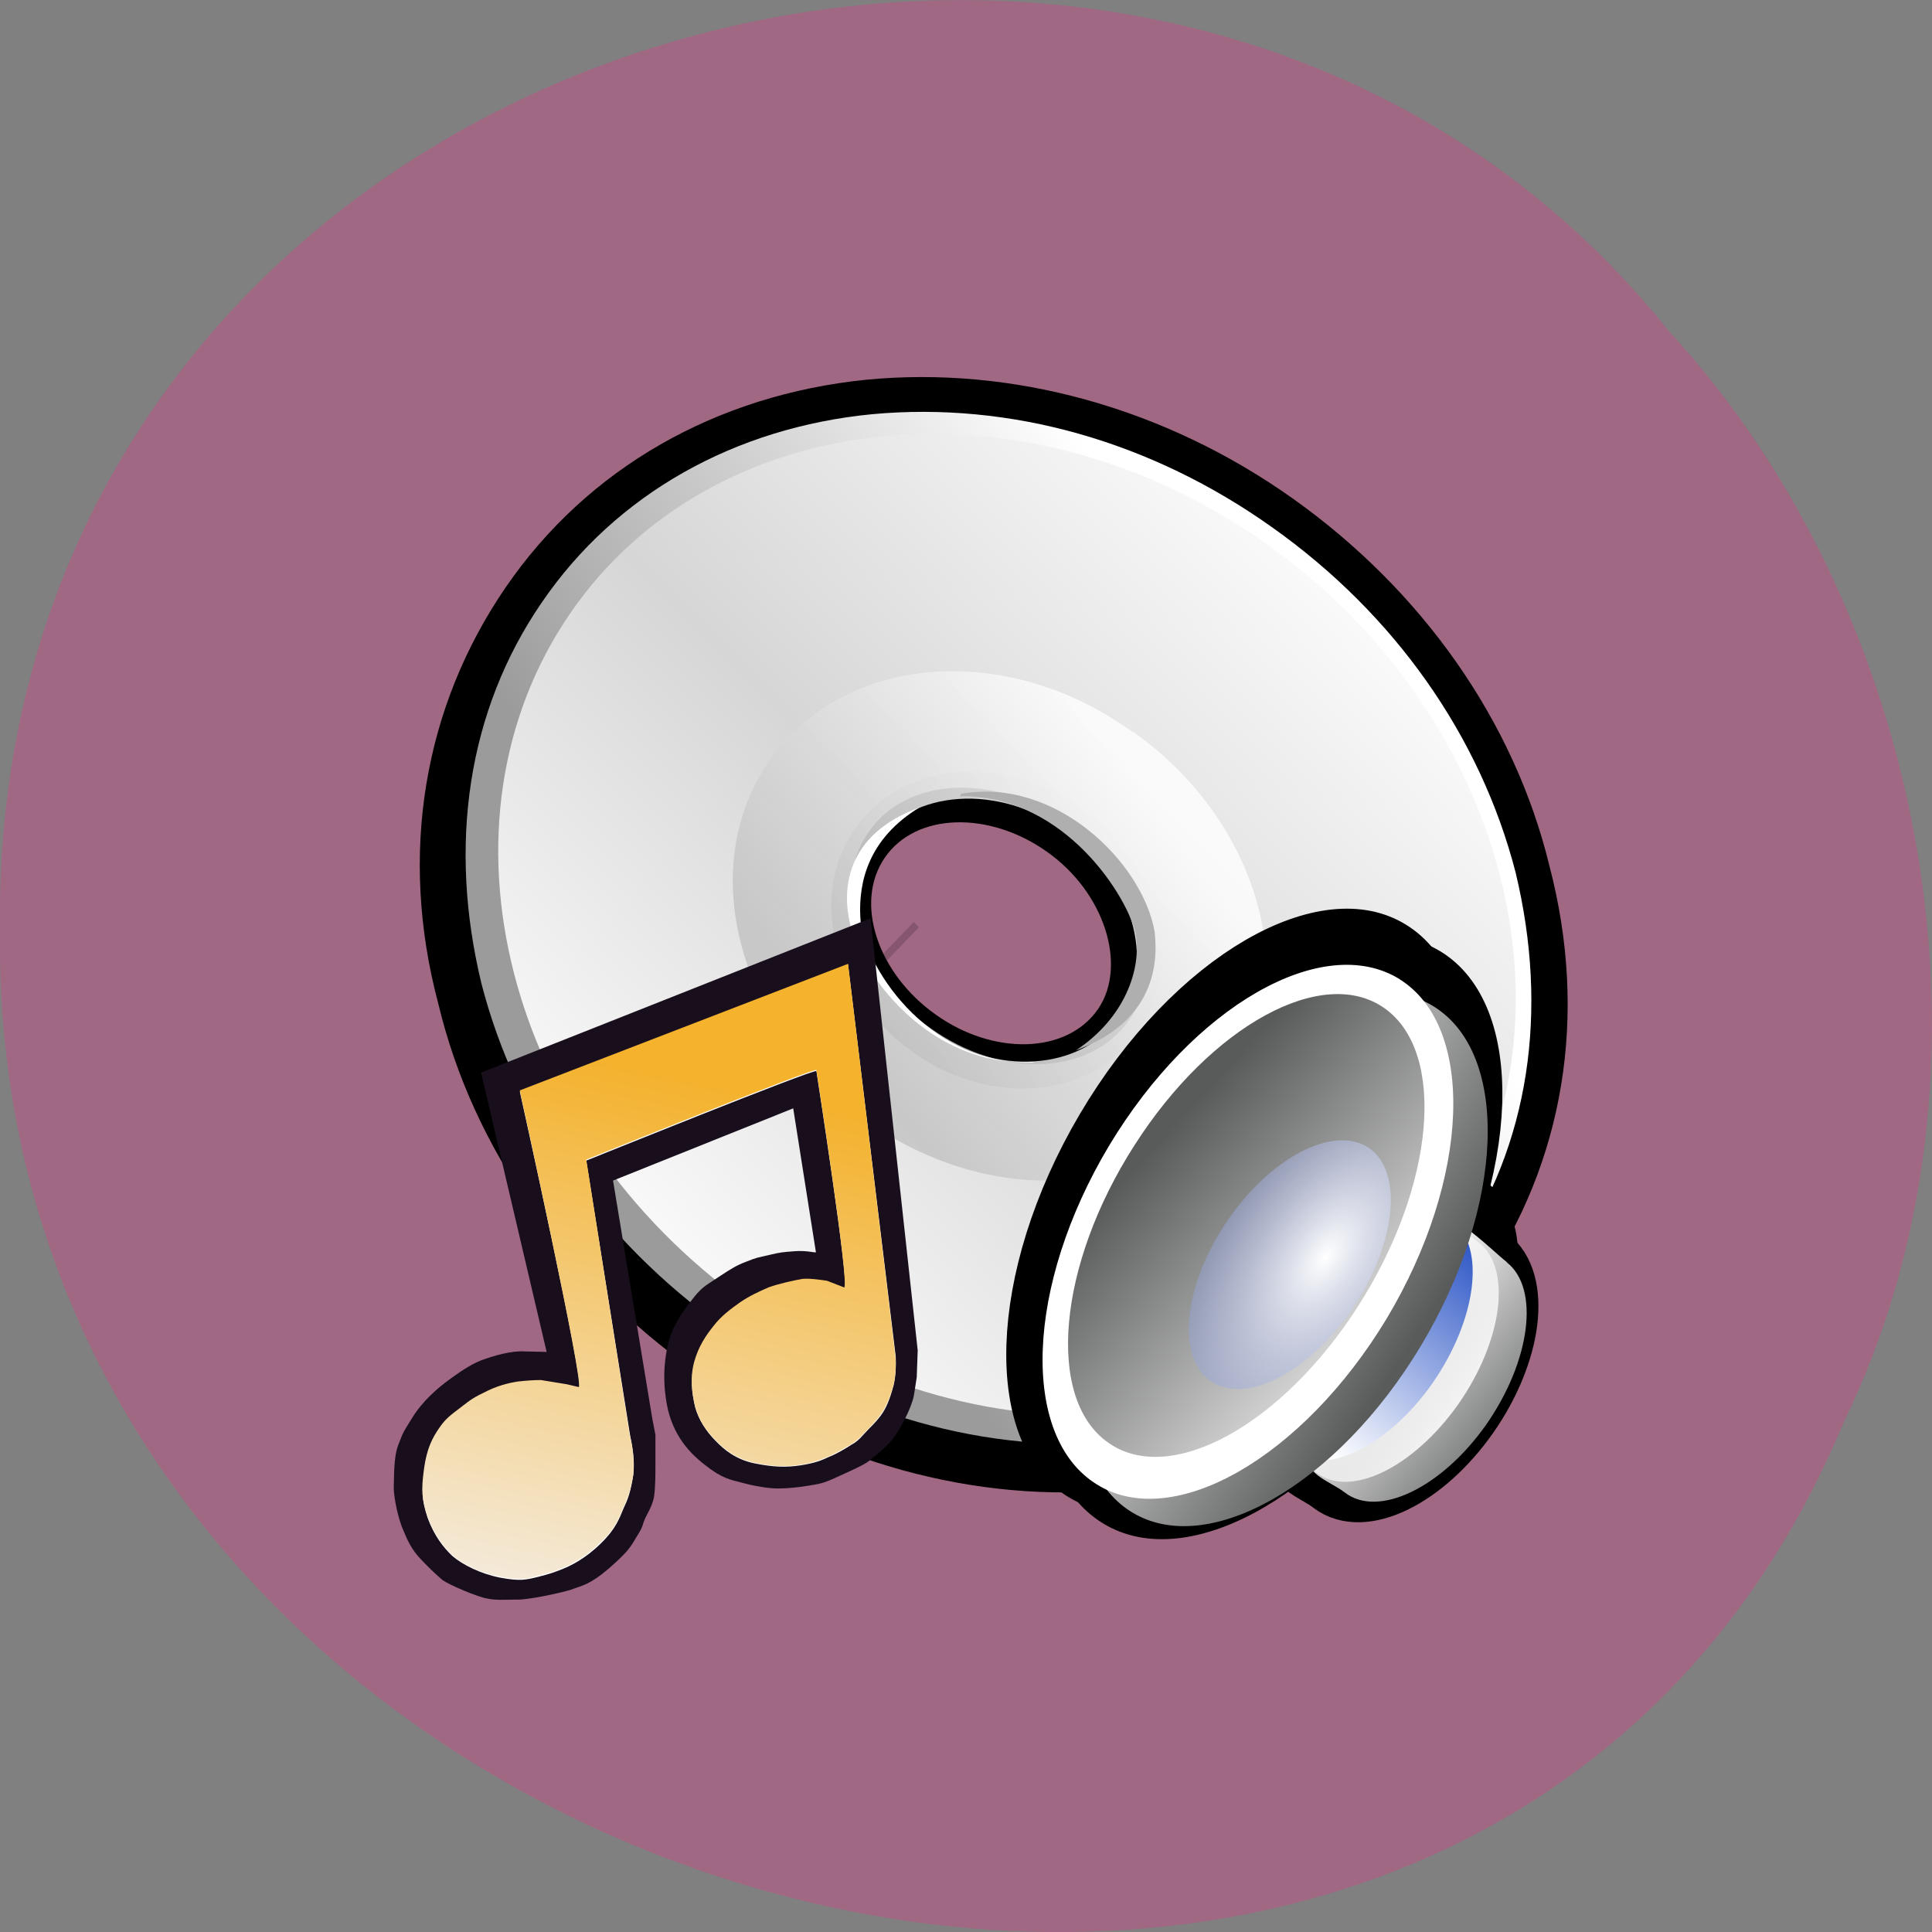 <svg xmlns="http://www.w3.org/2000/svg" xmlns:xlink="http://www.w3.org/1999/xlink" viewBox="0 0 16 16"><rect x="0" y="0" width="16" height="16" fill="#808080" stroke="none"/><defs><g id="6" clip-path="url(#5)"><path d="m 245.21 155.35 l 1 0.986" transform="matrix(0.043 0 0 0.044 -3.123 0.952)" stroke-opacity="0.573" stroke="#000" stroke-width="9.666"/></g><clipPath id="5"><path d="M 0,0 H16 V16 H0 z"/></clipPath><filter id="3" filterUnits="objectBoundingBox" x="0" y="0" width="16" height="16"><feColorMatrix type="matrix" in="SourceGraphic" values="0 0 0 0 1 0 0 0 0 1 0 0 0 0 1 0 0 0 1 0"/></filter><linearGradient id="C" gradientUnits="userSpaceOnUse" x1="438.52" y1="264.73" x2="418.76" y2="325.45"><stop stop-color="#595a5a"/><stop offset="1" stop-color="#fff"/></linearGradient><linearGradient id="E" gradientUnits="userSpaceOnUse" x1="127.88" y1="505.44" x2="135.07" y2="464.36" gradientTransform="matrix(0.048 -0.068 0.036 0.028 -11.707 6.785)" xlink:href="#C"/><linearGradient id="F" gradientUnits="userSpaceOnUse" x1="253.33" y1="452.09" x2="274.49" y2="421.26" gradientTransform="matrix(0.012 -0.072 0.052 0.009 -14.325 26.07)" xlink:href="#9"/><linearGradient id="B" gradientUnits="userSpaceOnUse" x1="434.1" y1="304.04" x2="437.72" y2="240.66"><stop stop-color="#053155"/><stop offset="1" stop-color="#002fe4" stop-opacity="0"/></linearGradient><linearGradient id="I" gradientUnits="userSpaceOnUse" x1="443.35" y1="252.42" x2="418.76" y2="325.45" gradientTransform="matrix(0.039 -0.061 0.031 0.022 -15.08 30.465)" xlink:href="#C"/><linearGradient id="G" gradientUnits="userSpaceOnUse" x1="117.78" x2="145.76" gradientTransform="matrix(0.048 -0.068 0.036 0.028 -12.152 6.444)"><stop stop-color="#fff"/><stop offset="1" stop-color="#1946c1"/></linearGradient><linearGradient id="H" gradientUnits="userSpaceOnUse" x1="434.1" y1="304.04" x2="437.72" y2="240.66" gradientTransform="matrix(0.042 -0.071 0.039 0.024 -18.374 34.607)" xlink:href="#C"/><linearGradient id="A" gradientUnits="userSpaceOnUse" x1="122.29" x2="158.02" gradientTransform="matrix(1.257 0 0 0.796 2.089 4.417)" xlink:href="#8"/><linearGradient id="1" gradientUnits="userSpaceOnUse" x1="24.863" y1="96.7" x2="101.99" y2="21.308" gradientTransform="matrix(0.083 0 0 0.084 3.04 2.744)"><stop stop-color="#fff"/><stop offset="0.494" stop-color="#d6d6d6"/><stop offset="1" stop-color="#fff"/><stop offset="1" stop-color="#c1c1c1"/></linearGradient><linearGradient id="2" gradientUnits="userSpaceOnUse" x1="78.31" y1="46.661" x2="48.22" y2="70.47" gradientTransform="matrix(0.083 0 0 0.084 3.04 2.744)"><stop stop-color="#fff" stop-opacity="0.788"/><stop offset="1" stop-color="#c1c1c1" stop-opacity="0.788"/></linearGradient><linearGradient id="7" gradientUnits="userSpaceOnUse" x1="117.37" y1="46.795" x2="100.39" y2="149.29" gradientTransform="matrix(0.04 0 0 0.052 1.504 6.602)"><stop stop-color="#f4b22d"/><stop offset="1" stop-color="#f4f6ff"/></linearGradient><linearGradient id="8" gradientUnits="userSpaceOnUse" x1="127.88" y1="505.44" x2="135.07" y2="464.36" gradientTransform="matrix(1.211 0.591 -0.345 0.651 313.76 -4.738)"><stop stop-color="#000fc1" stop-opacity="0.624"/><stop offset="1" stop-color="#fff" stop-opacity="0"/></linearGradient><linearGradient id="9" gradientUnits="userSpaceOnUse" x1="253.33" y1="452.09" x2="274.49" y2="421.26" gradientTransform="matrix(1.167 0 0 0.857 0.975 4.769)"><stop stop-color="#fff"/><stop offset="1" stop-color="#fff" stop-opacity="0"/></linearGradient><linearGradient id="0" gradientUnits="userSpaceOnUse" x1="91.13" y1="39.724" x2="39.779" y2="74.864" gradientTransform="matrix(0.083 0 0 0.084 3.04 2.744)"><stop stop-color="#fff"/><stop offset="1" stop-color="#9b9b9b"/></linearGradient><mask id="4"><g filter="url(#3)"><path fill-opacity="0.302" d="M 0,0 H16 V16 H0 z"/></g></mask><radialGradient id="D" gradientUnits="userSpaceOnUse" cx="132.65" cy="484.58" fx="132.52" fy="484.69" r="19.523" gradientTransform="matrix(1.337 0 0 0.748 2.089 4.417)"><stop stop-color="#fff"/><stop offset="1" stop-color="#4c69cc" stop-opacity="0.569"/></radialGradient><radialGradient id="J" gradientUnits="userSpaceOnUse" cx="132.65" cy="484.58" fx="132.52" fy="484.69" r="19.523" gradientTransform="matrix(0.048 -0.068 0.036 0.028 -12.832 5.851)"><stop stop-color="#fff"/><stop offset="1" stop-color="#939fcc" stop-opacity="0.569"/></radialGradient></defs><path d="m 15.266 11.785 c -3.152 7.559 -15.344 4.184 -15.266 -4.047 c -0.121 -7.484 9.574 -10.32 13.824 -4.992 c 2.125 2.305 2.867 6.125 1.441 9.04" fill="#a16884" fill-opacity="0.996"/><path d="m 12.832 7.172 c 0.324 1.238 0.121 2.453 -0.563 3.445 c -0.68 0.992 -1.738 1.578 -2.984 1.719 c -1.203 0.121 -2.469 -0.227 -3.535 -0.984 c -1.066 -0.758 -1.832 -1.832 -2.121 -3.043 c -0.328 -1.234 -0.121 -2.453 0.559 -3.445 c 0.68 -0.992 1.75 -1.594 2.984 -1.719 c 1.203 -0.117 2.469 0.227 3.535 0.984 c 1.066 0.758 1.832 1.836 2.125 3.043 m -3.738 1.184 c 0.242 -0.355 0.059 -0.961 -0.422 -1.301 c -0.477 -0.34 -1.086 -0.328 -1.344 0.047 c -0.258 0.375 -0.059 0.961 0.422 1.301 c 0.477 0.34 1.086 0.328 1.344 -0.047"/><path d="m 12.551 7.223 c 0.277 1.148 0.117 2.258 -0.5 3.156 c -0.617 0.898 -1.598 1.453 -2.738 1.559 c -1.141 0.109 -2.309 -0.223 -3.316 -0.941 c -1.012 -0.719 -1.719 -1.723 -2.01 -2.852 c -0.277 -1.145 -0.117 -2.258 0.5 -3.156 c 0.613 -0.898 1.598 -1.449 2.738 -1.559 c 1.141 -0.105 2.309 0.223 3.316 0.941 c 1.012 0.719 1.719 1.727 2.01 2.852 m -3.285 1.199 c 0.32 -0.469 0.105 -1.148 -0.445 -1.543 c -0.551 -0.391 -1.27 -0.344 -1.578 0.105 c -0.305 0.449 -0.105 1.148 0.445 1.543 c 0.555 0.391 1.27 0.344 1.578 -0.105" fill="url(#0)"/><path d="m 10.5 4.512 c 2 1.426 2.645 4 1.461 5.719 c -1.195 1.742 -3.773 1.992 -5.777 0.566 c -2 -1.426 -2.656 -3.98 -1.461 -5.719 c 1.184 -1.723 3.773 -1.992 5.777 -0.566 m -2.938 4.203 c 0.641 0.457 1.48 0.387 1.867 -0.176 c 0.387 -0.559 0.16 -1.387 -0.48 -1.848 c -0.645 -0.457 -1.484 -0.387 -1.871 0.176 c -0.387 0.563 -0.18 1.375 0.484 1.848" fill="url(#1)"/><path d="m 9.383 6.06 c 1.051 0.742 1.426 2.07 0.809 2.969 c -0.605 0.879 -1.949 1.01 -3.02 0.25 c -1.047 -0.746 -1.422 -2.074 -0.805 -2.973 c 0.602 -0.879 1.949 -1.01 3.01 -0.246 m -1.68 2.449 c 0.605 0.434 1.34 0.398 1.66 -0.07 c 0.32 -0.469 0.102 -1.184 -0.504 -1.613 c -0.609 -0.43 -1.344 -0.398 -1.664 0.07 c -0.32 0.469 -0.098 1.184 0.508 1.613" fill="url(#2)"/><path d="m 7.949 6.594 c 0.883 -0.012 1.406 0.863 1.457 1.148 c 0.047 0.285 -0.09 0.688 -0.496 0.957 c 0.621 -0.227 0.688 -0.68 0.652 -0.984 c -0.102 -0.574 -0.82 -1.281 -1.602 -1.141" fill="#afafaf"/><use xlink:href="#6" mask="url(#4)"/><path d="m 8.543 8.801 c -0.883 0.012 -1.402 -0.832 -1.418 -1.203 c -0.016 -0.293 0.066 -0.652 0.488 -0.91 c -0.621 0.227 -0.637 0.691 -0.574 0.957 c 0.066 0.383 0.645 1.211 1.535 1.148" fill="#fff"/><path d="m 7.102 7.578 l 0.047 0.047" fill="#ac3fd6"/><path d="m 3.984 8.883 l 0.543 2.313 l -0.18 -0.004 c -0.109 -0.008 -0.258 0.035 -0.363 0.074 c -0.105 0.043 -0.188 0.105 -0.27 0.164 c -0.086 0.063 -0.215 0.172 -0.301 0.313 c -0.086 0.137 -0.074 0.121 -0.113 0.219 c -0.043 0.105 -0.035 0.285 -0.039 0.344 c -0.004 0.059 0.023 0.219 0.066 0.336 c 0.051 0.125 0.082 0.191 0.16 0.273 c 0.078 0.082 0.129 0.129 0.18 0.172 c 0.055 0.039 0.293 0.141 0.371 0.152 c 0.074 0.016 0.164 0.008 0.246 0.008 c 0.082 0.004 0.363 -0.055 0.445 -0.082 c 0.09 -0.035 0.148 -0.035 0.309 -0.172 c 0.16 -0.141 0.176 -0.168 0.234 -0.266 c 0.059 -0.094 0.043 -0.086 0.066 -0.141 c 0.023 -0.055 0.063 -0.109 0.078 -0.188 c 0.012 -0.078 0.012 -0.188 0.012 -0.281 v -0.234 l -0.027 -0.141 l -0.031 -0.188 l -0.293 -1.777 l 1.492 -0.598 l 0.188 1.191 c 0 0.008 -0.074 -0.016 -0.176 -0.008 c -0.102 0.008 -0.113 0.008 -0.211 0.031 c -0.098 0.023 -0.102 0.02 -0.188 0.055 c -0.082 0.031 -0.121 0.055 -0.227 0.125 c -0.098 0.066 -0.133 0.078 -0.203 0.164 c -0.066 0.082 -0.125 0.164 -0.172 0.258 c -0.047 0.094 -0.105 0.32 -0.066 0.582 c 0.035 0.273 0.172 0.438 0.324 0.555 c 0.148 0.117 0.211 0.121 0.309 0.148 c 0.098 0.027 0.219 0.047 0.293 0.047 c 0.074 0 0.164 -0.008 0.254 -0.023 c 0.094 -0.016 0.117 -0.016 0.234 -0.07 c 0.121 -0.055 0.227 -0.102 0.266 -0.133 c 0.035 -0.031 0.078 -0.059 0.121 -0.102 c 0.043 -0.043 0.074 -0.063 0.133 -0.164 c 0.07 -0.117 0.113 -0.23 0.121 -0.281 l 0.023 -0.148 l 0.008 -0.223 l -0.391 -3.578" fill="#190f1c"/><path d="m 4.305 9.04 c 0 0 0.539 2.43 0.492 2.457 l -0.098 -0.023 l -0.215 -0.035 c -0.066 -0.004 -0.117 0.004 -0.195 0.012 c -0.023 0 -0.133 0.02 -0.254 0.078 c -0.113 0.055 -0.125 0.066 -0.215 0.133 c -0.086 0.063 -0.129 0.094 -0.184 0.176 c -0.051 0.074 -0.102 0.16 -0.121 0.336 c -0.023 0.176 -0.023 0.246 0.027 0.398 c 0.055 0.148 0.129 0.242 0.203 0.313 c 0.086 0.074 0.234 0.148 0.395 0.18 c 0.168 0.031 0.211 0.02 0.324 -0.008 c 0.105 -0.027 0.121 -0.035 0.195 -0.063 c 0.066 -0.027 0.184 -0.082 0.316 -0.211 c 0.129 -0.125 0.156 -0.215 0.188 -0.289 c 0.035 -0.074 0.059 -0.133 0.082 -0.281 c 0.012 -0.113 -0.004 -0.219 -0.027 -0.328 l -0.363 -2.273 c 0 0 1.867 -0.754 1.906 -0.742 c 0 0 0.277 1.785 0.234 1.801 l -0.145 -0.055 c 0 0 -0.133 -0.023 -0.203 -0.016 c -0.07 0.012 -0.195 0.039 -0.277 0.07 c -0.086 0.031 -0.164 0.07 -0.242 0.125 c -0.074 0.055 -0.156 0.113 -0.219 0.195 c -0.063 0.082 -0.125 0.172 -0.156 0.297 c -0.039 0.125 -0.023 0.254 0.004 0.367 c 0.031 0.109 0.094 0.203 0.168 0.277 c 0.07 0.074 0.168 0.156 0.324 0.188 c 0.156 0.031 0.258 0.035 0.383 0.016 c 0.125 -0.02 0.176 -0.043 0.234 -0.07 c 0.059 -0.023 0.133 -0.066 0.188 -0.102 c 0.059 -0.031 0.094 -0.082 0.137 -0.125 c 0.043 -0.043 0.086 -0.086 0.121 -0.141 c 0.043 -0.066 0.07 -0.156 0.09 -0.23 c 0.016 -0.074 0.02 -0.16 0.016 -0.234 l -0.395 -3.246" fill="#fff"/><path d="m 4.305 9.03 c 0 0 0.535 2.434 0.488 2.457 l -0.098 -0.023 l -0.215 -0.035 c -0.063 0 -0.113 0.004 -0.191 0.012 c -0.023 0.004 -0.137 0.02 -0.254 0.078 c -0.113 0.055 -0.129 0.066 -0.215 0.133 c -0.086 0.066 -0.129 0.094 -0.184 0.176 c -0.051 0.074 -0.102 0.164 -0.125 0.34 c -0.023 0.172 -0.02 0.246 0.031 0.395 c 0.055 0.152 0.129 0.242 0.203 0.313 c 0.082 0.078 0.234 0.152 0.395 0.18 c 0.164 0.031 0.211 0.023 0.32 -0.008 c 0.105 -0.027 0.121 -0.031 0.199 -0.063 c 0.066 -0.027 0.18 -0.082 0.313 -0.211 c 0.133 -0.121 0.156 -0.215 0.191 -0.289 c 0.031 -0.07 0.059 -0.133 0.082 -0.277 c 0.008 -0.113 -0.004 -0.223 -0.031 -0.328 l -0.359 -2.277 c 0 0 1.867 -0.754 1.906 -0.742 c 0 0 0.277 1.785 0.23 1.801 l -0.141 -0.055 c 0 0 -0.137 -0.023 -0.203 -0.016 c -0.07 0.012 -0.195 0.039 -0.281 0.07 c -0.082 0.035 -0.164 0.074 -0.238 0.125 c -0.078 0.055 -0.156 0.113 -0.219 0.195 c -0.066 0.082 -0.125 0.172 -0.16 0.297 c -0.035 0.129 -0.02 0.254 0.008 0.367 c 0.027 0.113 0.094 0.207 0.168 0.281 c 0.07 0.074 0.164 0.152 0.324 0.188 c 0.152 0.031 0.258 0.035 0.383 0.016 c 0.125 -0.02 0.172 -0.047 0.234 -0.07 c 0.059 -0.027 0.133 -0.07 0.188 -0.102 c 0.055 -0.035 0.094 -0.082 0.137 -0.125 c 0.039 -0.043 0.086 -0.09 0.117 -0.141 c 0.043 -0.066 0.074 -0.156 0.094 -0.234 c 0.016 -0.074 0.02 -0.156 0.012 -0.234 l -0.391 -3.242" fill="url(#7)"/><g fill-rule="evenodd"><g stroke="#000" stroke-linejoin="round" stroke-linecap="round" stroke-width="7.5" stroke-miterlimit="0"><path d="m 321.72 395.43 c -2.646 5.05 -12.391 5.406 -21.761 0.832 c -9.308 -4.584 -14.762 -12.351 -12.12 -17.403 c 1.359 -2.5 1.391 -6.072 5.314 -6.218 c 3.923 -0.146 11.799 3.125 16.447 5.386 c 4.721 2.313 14.535 1.235 16.72 4.367 c 2.186 3.132 -3.245 10.537 -4.605 13.04" transform="matrix(0.01 -0.061 0.06 0.01 -14.597 26.07)" fill="url(#8)"/><path d="m 323.75 391.26 c -2.657 4.989 -12.453 5.416 -21.761 0.832 c -9.37 -4.574 -14.824 -12.34 -12.12 -17.403 c 1.297 -2.489 2.475 -6.06 6.398 -6.207 c 3.912 -0.209 10.653 3.125 15.363 5.375 c 4.649 2.261 10.879 4.837 13.06 7.969 c 2.186 3.132 0.338 6.882 -0.949 9.434" transform="matrix(0.01 -0.061 0.06 0.01 -14.597 26.07)" fill="url(#9)"/><path d="m 194.84 366.2 c 0.024 5.793 -8.41 10.498 -18.702 10.464 c -10.342 0.002 -18.731 -4.657 -18.755 -10.45 c 0.064 -5.777 8.448 -10.446 18.752 -10.501 c 10.293 0.035 18.72 4.747 18.705 10.487" transform="matrix(0.036 -0.051 0.048 0.037 -12.412 6.372)" fill="url(#A)"/><path d="m 464.48 272.18 c -0.011 16.31 -13.271 29.574 -29.614 29.602 c -16.367 -0.045 -29.568 -13.304 -29.556 -29.614 c -0.014 -16.383 13.206 -29.603 29.573 -29.558 c 16.342 -0.028 29.583 13.187 29.596 29.57" transform="matrix(0.042 -0.071 0.039 0.024 -18.348 34.593)" fill="url(#B)"/><path d="m 464.47 272.13 c 0.014 16.383 -13.246 29.647 -29.614 29.602 c -16.342 0.028 -29.583 -13.187 -29.596 -29.57 c 0.011 -16.31 13.271 -29.574 29.614 -29.602 c 16.342 -0.028 29.608 13.261 29.596 29.57" transform="matrix(0.042 -0.071 0.039 0.024 -18.635 34.37)" fill="#fff"/><path d="m 464.49 272.16 c -0.012 16.332 -13.247 29.586 -29.648 29.566 c -16.325 0.011 -29.578 -13.244 -29.566 -29.576 c 0.012 -16.332 13.247 -29.586 29.573 -29.597 c 16.401 0.02 29.61 13.329 29.642 29.607" transform="matrix(0.039 -0.061 0.031 0.022 -15.05 30.452)" fill="url(#C)"/><path d="m 194.84 366.19 c -0.025 5.83 -8.41 10.498 -18.752 10.501 c -10.293 -0.035 -18.681 -4.694 -18.705 -10.487 c 0.015 -5.74 8.448 -10.446 18.702 -10.464 c 10.342 -0.002 18.769 4.709 18.755 10.45" transform="matrix(0.036 -0.051 0.048 0.037 -13.09 5.779)" fill="url(#D)"/></g><path d="m 12.477 10.453 c 0.277 0.215 0.199 0.816 -0.168 1.344 c -0.371 0.527 -0.898 0.777 -1.172 0.563 c -0.137 -0.105 -0.355 -0.145 -0.324 -0.391 c 0.031 -0.242 0.309 -0.691 0.496 -0.953 c 0.184 -0.262 0.219 -0.879 0.43 -0.98 c 0.211 -0.102 0.602 0.309 0.742 0.418" fill="url(#E)"/><path d="m 12.246 10.289 c 0.277 0.215 0.199 0.816 -0.172 1.344 c -0.371 0.523 -0.895 0.777 -1.172 0.563 c -0.137 -0.109 -0.34 -0.215 -0.309 -0.461 c 0.031 -0.242 0.297 -0.621 0.48 -0.883 c 0.188 -0.262 0.402 -0.617 0.613 -0.719 c 0.211 -0.102 0.422 0.047 0.559 0.156" fill="url(#F)"/><path d="m 12.03 10.113 c 0.277 0.215 0.199 0.816 -0.168 1.344 c -0.371 0.527 -0.898 0.777 -1.172 0.563 c -0.277 -0.215 -0.199 -0.816 0.172 -1.344 c 0.371 -0.527 0.895 -0.781 1.168 -0.563" fill="url(#G)"/><path d="m 11.875 8.336 c 0.633 0.395 0.586 1.652 -0.105 2.805 c -0.691 1.156 -1.77 1.773 -2.402 1.379 c -0.633 -0.395 -0.586 -1.652 0.105 -2.805 c 0.691 -1.156 1.77 -1.773 2.402 -1.379" fill="url(#H)"/><path d="m 11.59 8.109 c 0.633 0.395 0.586 1.652 -0.105 2.809 c -0.695 1.152 -1.77 1.77 -2.402 1.375 c -0.637 -0.395 -0.59 -1.648 0.102 -2.805 c 0.695 -1.156 1.77 -1.773 2.406 -1.379" fill="#fff"/><path d="m 11.469 8.352 c 0.512 0.367 0.414 1.469 -0.219 2.461 c -0.633 0.992 -1.563 1.5 -2.074 1.133 c -0.516 -0.363 -0.418 -1.469 0.219 -2.461 c 0.633 -0.992 1.563 -1.5 2.074 -1.133" fill="url(#I)"/><path d="m 11.355 9.52 c 0.273 0.215 0.195 0.816 -0.172 1.344 c -0.371 0.527 -0.898 0.777 -1.172 0.563 c -0.277 -0.215 -0.199 -0.816 0.172 -1.344 c 0.371 -0.527 0.895 -0.777 1.172 -0.563" fill="url(#J)"/></g></svg>